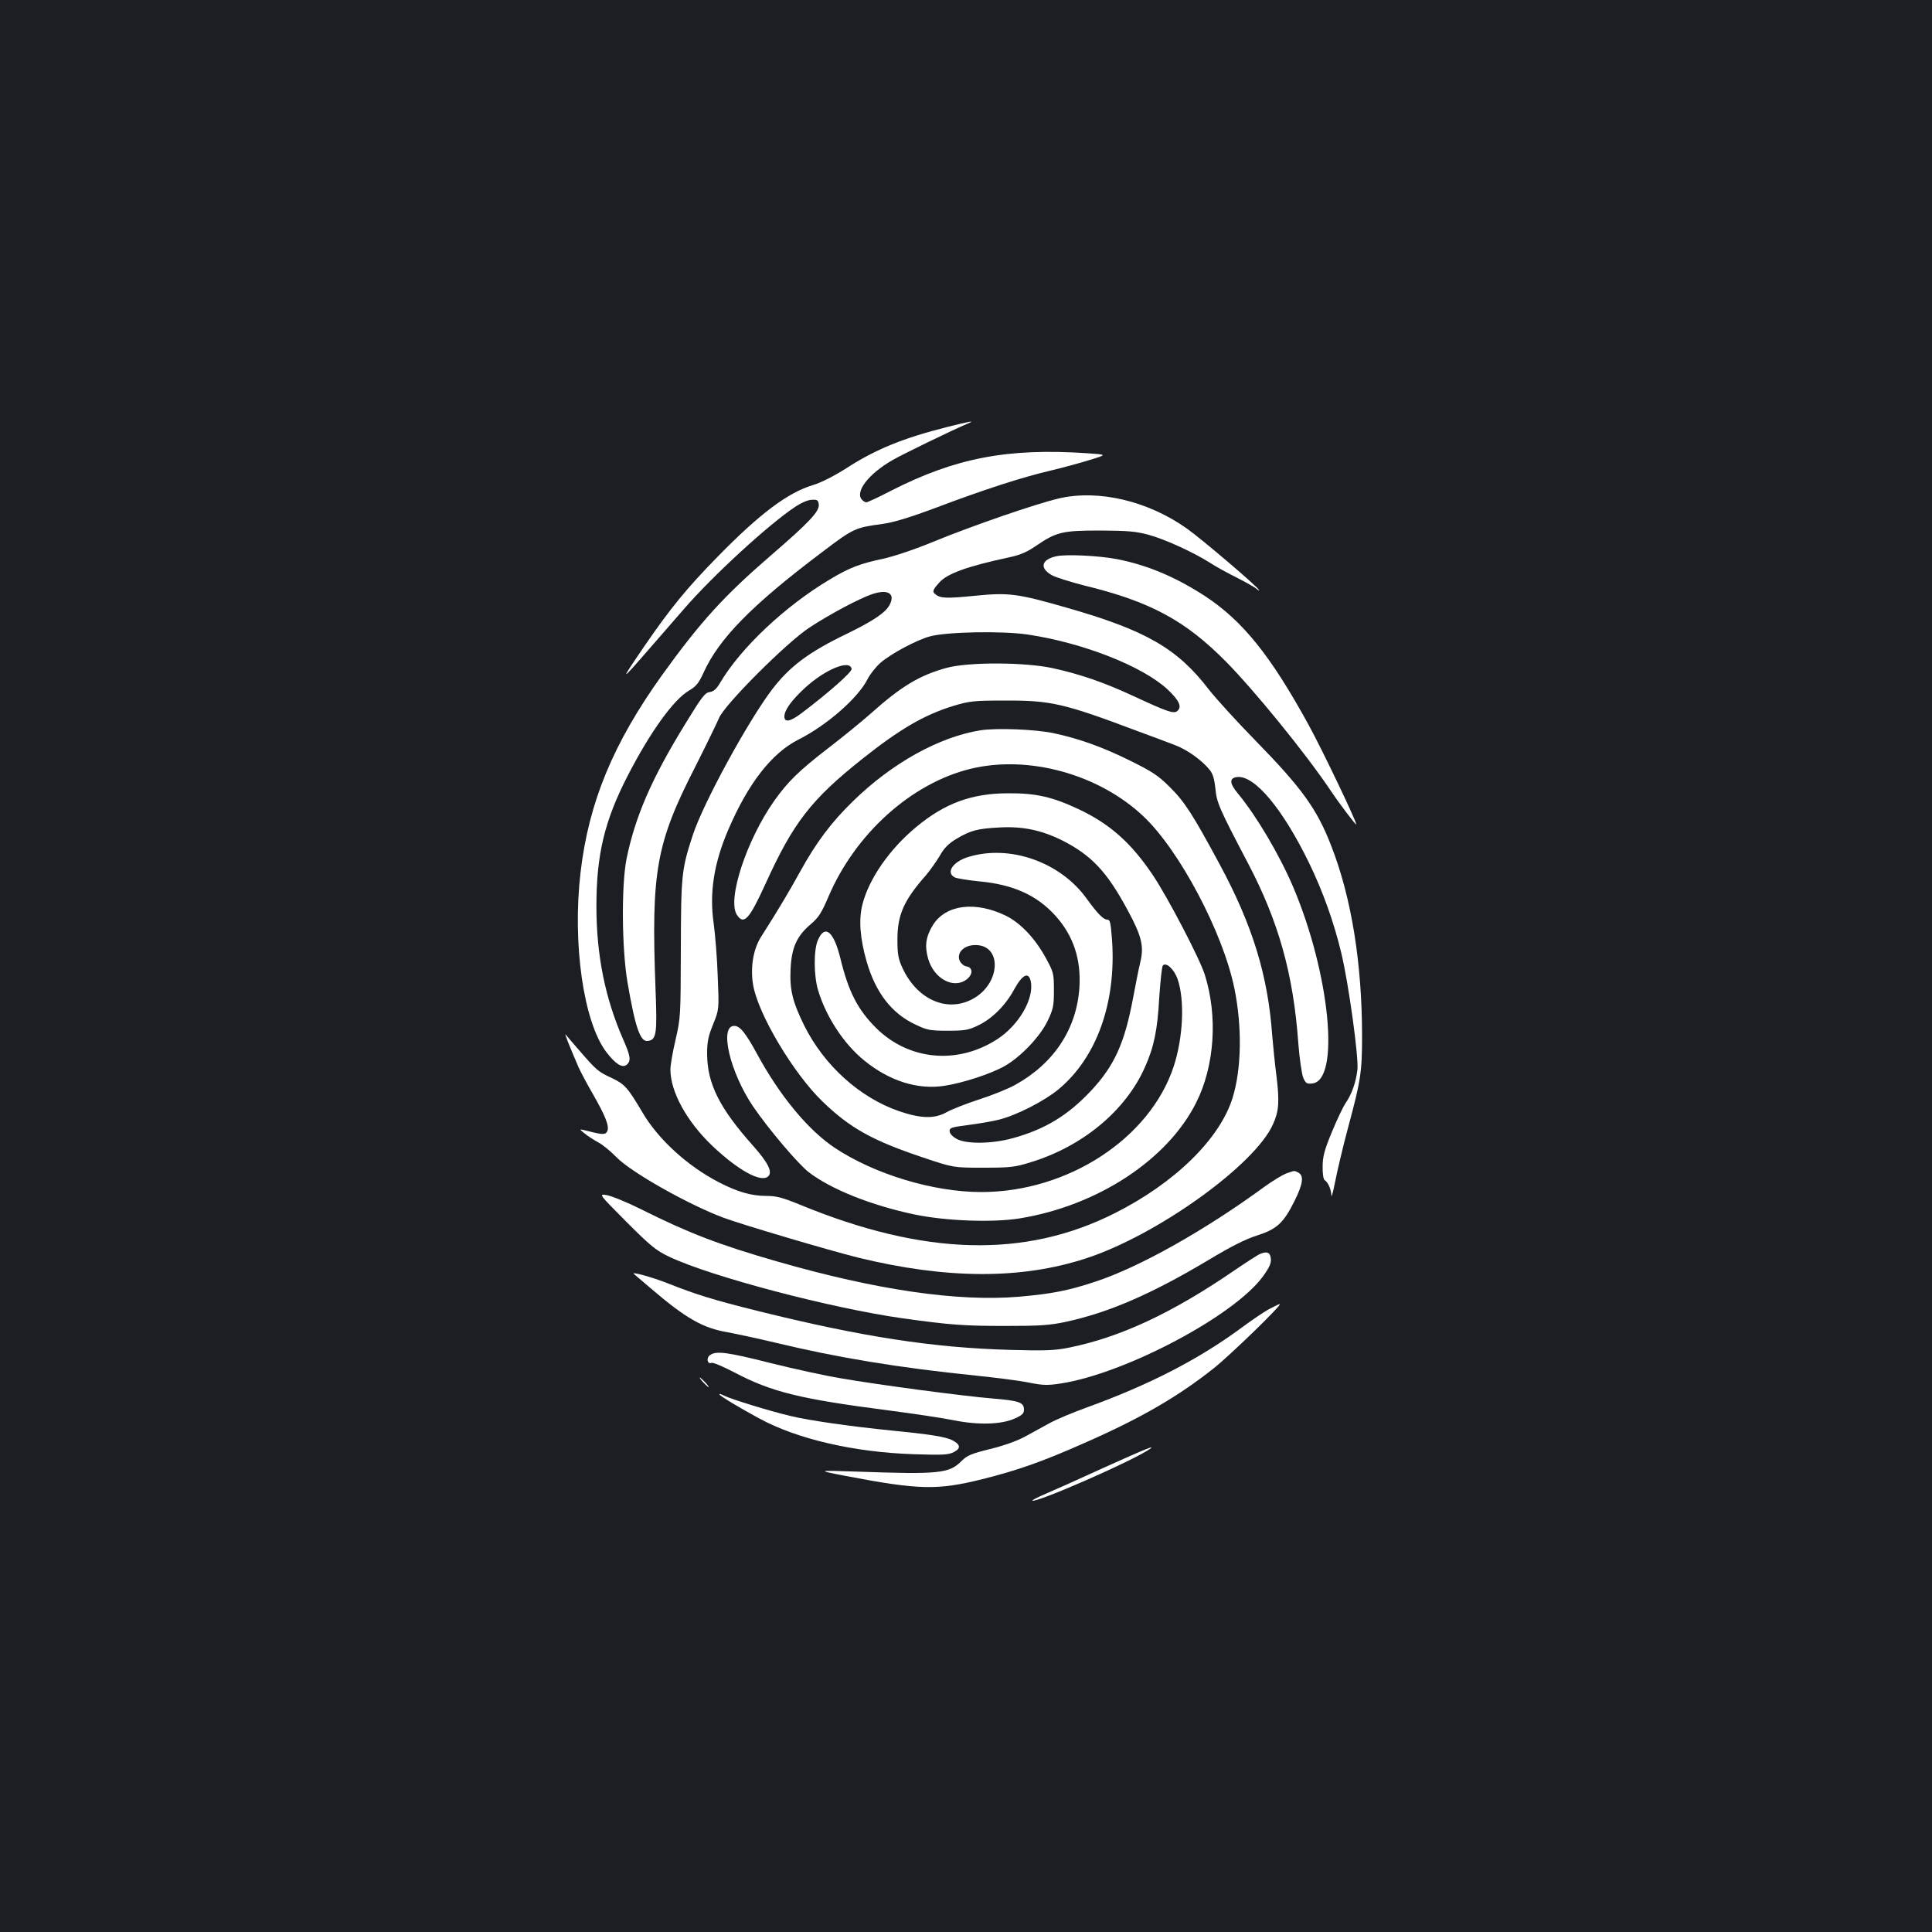 <?xml version="1.0" standalone="no"?>
<!DOCTYPE svg PUBLIC "-//W3C//DTD SVG 20010904//EN"
 "http://www.w3.org/TR/2001/REC-SVG-20010904/DTD/svg10.dtd">
<svg version="1.0" xmlns="http://www.w3.org/2000/svg"
 width="1000pt" height="1000pt" viewBox="0 0 1000 1000"
 preserveAspectRatio="xMidYMid meet">
<rect width="100%" height="100%" fill="#1b1f23"/>
<g transform="translate(0,1000) scale(0.1,-0.1)"
fill="#ffffff" stroke="none">
<path d="M4903 7790 c-229 -58 -370 -115 -523 -214 -63 -40 -130 -74 -170 -86
-131 -39 -276 -147 -496 -372 -158 -161 -244 -266 -379 -463 -129 -189 -128
-190 26 -13 63 72 144 166 181 208 147 170 437 436 573 526 31 21 67 37 87 37
28 2 33 -2 36 -24 4 -36 -50 -93 -247 -263 -243 -210 -363 -341 -564 -620
-253 -353 -380 -659 -422 -1021 -43 -368 15 -774 133 -930 47 -62 83 -85 106
-66 23 20 20 44 -18 130 -94 214 -139 437 -139 691 0 266 42 442 162 675 117
227 238 395 318 441 37 22 50 39 74 91 79 176 249 350 610 622 167 127 175
130 316 149 58 8 138 32 280 85 246 93 447 158 594 192 63 15 154 40 202 55
88 27 88 27 -15 34 -413 28 -683 -24 -1018 -195 -63 -33 -120 -59 -126 -59 -7
0 -17 7 -24 15 -34 41 36 132 157 202 57 33 306 154 393 191 40 17 13 12 -107
-18z"/>
<path d="M5480 7420 c-122 -29 -447 -141 -644 -222 -102 -42 -206 -77 -265
-90 -118 -25 -174 -46 -274 -106 -232 -138 -462 -354 -569 -535 -20 -34 -34
-46 -54 -49 -25 -3 -41 -24 -126 -163 -176 -286 -260 -481 -305 -700 -27 -136
-25 -464 5 -640 40 -233 66 -309 105 -303 45 6 49 36 40 268 -23 610 2 753
205 1150 57 113 112 226 123 252 26 68 351 393 469 470 105 69 259 151 325
173 81 27 120 3 90 -55 -21 -41 -85 -84 -225 -152 -195 -94 -293 -168 -384
-287 -125 -165 -356 -588 -410 -753 -58 -177 -61 -205 -62 -588 -1 -347 -1
-357 -27 -470 -15 -63 -27 -134 -27 -156 0 -115 85 -269 216 -394 136 -129
255 -194 291 -158 22 23 -2 70 -76 154 -177 198 -241 325 -241 482 0 59 6 89
31 150 31 77 31 77 24 247 -3 94 -13 217 -21 275 -23 158 1 312 75 484 103
241 225 397 362 467 148 74 310 216 359 313 13 26 44 65 68 86 56 48 188 118
255 136 88 24 373 29 504 10 286 -42 597 -164 727 -285 58 -55 74 -88 52 -109
-18 -19 -48 -9 -231 76 -153 71 -276 113 -418 144 -145 31 -435 32 -548 1
-141 -39 -234 -95 -394 -238 -44 -39 -141 -118 -215 -175 -157 -121 -212 -176
-282 -274 -144 -204 -245 -512 -194 -591 36 -55 64 -24 148 160 144 317 236
436 500 646 195 155 321 229 475 276 81 24 103 27 263 27 238 1 306 -14 690
-159 69 -25 154 -57 190 -71 65 -24 143 -80 183 -131 15 -19 23 -48 28 -95 6
-72 21 -105 167 -383 160 -304 236 -575 262 -934 6 -79 18 -160 25 -178 13
-30 18 -34 47 -31 146 14 92 569 -99 1018 -71 166 -189 366 -285 482 -45 54
-46 81 -5 86 90 11 236 -164 372 -443 72 -148 130 -310 168 -470 38 -159 90
-538 83 -601 -7 -65 -30 -129 -62 -175 -13 -19 -45 -87 -71 -150 -38 -92 -47
-126 -47 -177 -1 -35 4 -66 10 -70 18 -11 34 -48 35 -79 0 -15 9 15 19 67 10
52 40 181 68 285 65 241 72 286 72 471 0 379 -55 719 -160 987 -74 191 -152
298 -390 542 -97 99 -206 219 -243 266 -163 213 -327 307 -737 424 -254 73
-299 79 -477 61 -140 -14 -176 -13 -200 7 -19 14 -16 23 18 61 41 47 143 84
361 131 58 12 93 27 141 60 105 72 137 79 332 79 142 -1 183 -4 250 -22 87
-24 231 -90 318 -145 30 -20 93 -54 139 -77 45 -23 92 -49 102 -58 11 -9 16
-11 12 -5 -12 21 -295 262 -371 316 -202 144 -459 205 -665 157z m-1072 -882
c3 -16 -121 -125 -260 -230 -57 -43 -88 -49 -88 -17 0 34 36 83 107 149 105
96 232 148 241 98z"/>
<path d="M5468 7121 c-78 -17 -89 -61 -24 -98 22 -12 99 -36 170 -54 340 -83
520 -180 731 -393 148 -150 412 -474 541 -666 48 -72 134 -185 134 -177 0 18
-174 382 -245 512 -198 362 -344 543 -540 671 -153 99 -299 160 -454 190 -92
18 -263 26 -313 15z"/>
<path d="M5075 6220 c-213 -34 -456 -168 -660 -367 -112 -109 -191 -214 -275
-367 -58 -105 -111 -194 -202 -337 -39 -62 -55 -157 -40 -246 24 -149 209
-460 360 -605 143 -138 259 -202 522 -290 155 -52 155 -52 310 -52 140 0 164
3 244 28 270 82 493 268 592 492 47 105 65 192 74 358 6 88 14 164 19 169 18
18 58 -20 76 -70 38 -110 29 -303 -20 -453 -123 -373 -548 -650 -996 -650
-249 0 -555 93 -760 230 -137 92 -282 267 -400 484 -61 112 -89 146 -119 146
-78 0 -22 -240 98 -417 79 -116 234 -299 289 -341 115 -88 323 -171 546 -218
162 -34 409 -43 547 -20 402 66 763 303 911 598 96 190 113 448 45 663 -26 83
-192 401 -268 514 -113 169 -225 268 -388 344 -132 62 -219 82 -360 81 -189 0
-329 -51 -477 -174 -139 -115 -245 -268 -279 -401 -20 -79 -13 -175 22 -297
47 -161 129 -267 252 -325 61 -29 75 -32 167 -32 88 0 107 3 157 27 72 34 143
104 188 188 42 76 74 92 85 41 19 -89 -62 -229 -175 -301 -205 -132 -456 -108
-624 58 -96 95 -144 188 -186 361 -35 142 -81 179 -117 94 -22 -52 -21 -182 1
-257 40 -136 133 -279 238 -364 130 -107 279 -154 417 -132 97 15 240 62 311
102 84 48 184 153 223 235 29 61 32 77 32 158 0 86 -2 93 -40 163 -56 104
-132 184 -208 222 -158 77 -310 58 -377 -46 -38 -61 -45 -110 -26 -176 30
-105 133 -159 200 -107 33 26 32 62 -2 67 -13 2 -28 15 -34 28 -18 38 16 78
70 82 152 11 146 -202 -8 -281 -132 -68 -284 1 -359 163 -21 46 -26 70 -26
145 0 130 33 205 148 335 21 25 53 70 71 100 23 41 45 63 86 88 74 44 109 53
222 59 122 7 219 -14 326 -67 150 -76 230 -160 336 -356 76 -140 89 -192 67
-279 -6 -24 -22 -105 -36 -179 -44 -236 -97 -353 -220 -484 -119 -126 -236
-197 -402 -243 -108 -30 -244 -32 -293 -3 -21 12 -35 28 -35 40 0 17 12 20 97
31 53 7 125 19 160 28 91 23 233 96 306 156 198 164 300 448 278 772 -7 92
-10 107 -25 107 -20 0 -51 32 -106 108 -135 189 -396 282 -611 217 -81 -24
-120 -81 -73 -106 12 -6 69 -15 128 -21 175 -16 299 -72 395 -179 92 -103 132
-224 123 -370 -14 -214 -131 -392 -330 -503 -35 -20 -119 -54 -187 -76 -68
-22 -144 -52 -169 -66 -63 -36 -133 -34 -246 4 -206 71 -390 238 -493 445 -60
123 -75 183 -70 291 5 111 32 171 104 232 41 35 56 58 93 145 140 326 430 586
736 660 299 72 662 -28 893 -246 187 -176 412 -602 471 -890 41 -200 37 -418
-9 -567 -66 -213 -300 -442 -611 -598 -465 -234 -986 -220 -1627 44 -93 38
-124 46 -176 46 -78 0 -149 21 -246 71 -162 84 -313 222 -394 360 -77 130 -92
147 -159 179 -72 33 -80 41 -166 140 -36 41 -68 79 -73 85 -8 9 15 -49 67
-170 10 -22 43 -85 75 -140 63 -110 84 -163 74 -188 -8 -21 -24 -21 -94 -3
-55 14 -55 14 -25 -10 17 -14 48 -34 70 -46 22 -11 65 -46 95 -77 77 -79 373
-246 555 -314 100 -37 547 -169 695 -206 458 -112 844 -114 1179 -5 368 119
877 484 970 695 31 69 34 115 18 249 -9 69 -18 163 -22 210 -22 311 -102 572
-274 890 -138 256 -180 321 -256 396 -61 61 -91 80 -206 137 -143 71 -268 115
-395 142 -94 20 -295 28 -379 15z"/>
<path d="M6657 3926 c-20 -8 -70 -38 -110 -67 -310 -227 -648 -417 -875 -492
-143 -48 -230 -64 -400 -79 -317 -26 -736 35 -1247 182 -300 86 -459 147 -705
270 -74 37 -155 70 -179 74 -43 7 -43 7 100 -137 126 -126 154 -149 221 -181
215 -103 842 -268 1213 -320 243 -34 319 -39 525 -39 182 0 231 3 316 21 222
48 442 143 737 319 118 71 193 109 253 128 103 33 137 64 194 178 44 88 50
131 21 147 -23 12 -17 12 -64 -4z"/>
<path d="M6523 3510 c-13 -5 -71 -43 -130 -83 -325 -223 -594 -349 -863 -403
-71 -14 -121 -16 -300 -11 -402 11 -770 68 -1310 202 -236 59 -315 84 -465
143 -81 32 -191 62 -174 48 2 -2 42 -36 88 -75 180 -154 268 -205 398 -227 48
-9 160 -33 248 -54 320 -77 634 -129 1035 -170 107 -11 233 -27 279 -37 71
-14 95 -14 161 -4 332 51 895 348 1046 553 34 47 44 69 42 92 -3 33 -19 41
-55 26z"/>
<path d="M6565 3222 c-27 -15 -87 -56 -133 -90 -224 -166 -479 -298 -807 -417
-72 -26 -158 -62 -192 -81 -35 -19 -92 -50 -128 -70 -40 -22 -110 -47 -180
-64 -97 -24 -119 -33 -148 -62 -64 -65 -116 -70 -542 -55 -210 7 -210 7 -55
-23 377 -72 472 -74 705 -16 184 46 311 91 530 188 293 129 484 240 670 388
86 69 355 330 339 330 -5 0 -31 -13 -59 -28z"/>
<path d="M3675 2986 c-21 -15 -14 -49 8 -40 8 3 61 -20 119 -50 192 -101 339
-137 795 -196 131 -17 285 -40 343 -52 128 -25 243 -21 313 10 38 17 47 26 47
46 0 37 -25 46 -158 57 -150 12 -602 72 -790 105 -80 13 -244 49 -364 79 -226
57 -281 64 -313 41z"/>
<path d="M3640 2845 c13 -14 26 -25 28 -25 3 0 -5 11 -18 25 -13 14 -26 25
-28 25 -3 0 5 -11 18 -25z"/>
<path d="M3724 2782 c6 -10 108 -71 206 -124 197 -107 492 -175 800 -185 151
-5 180 -3 207 11 37 19 35 39 -7 61 -34 18 -116 31 -310 50 -217 22 -430 52
-529 76 -102 24 -305 86 -345 106 -15 8 -25 10 -22 5z"/>
<path d="M5715 2404 c-126 -58 -263 -119 -303 -136 -40 -17 -71 -33 -69 -35
16 -15 517 204 607 266 37 25 -20 2 -235 -95z"/>
</g>
</svg>
